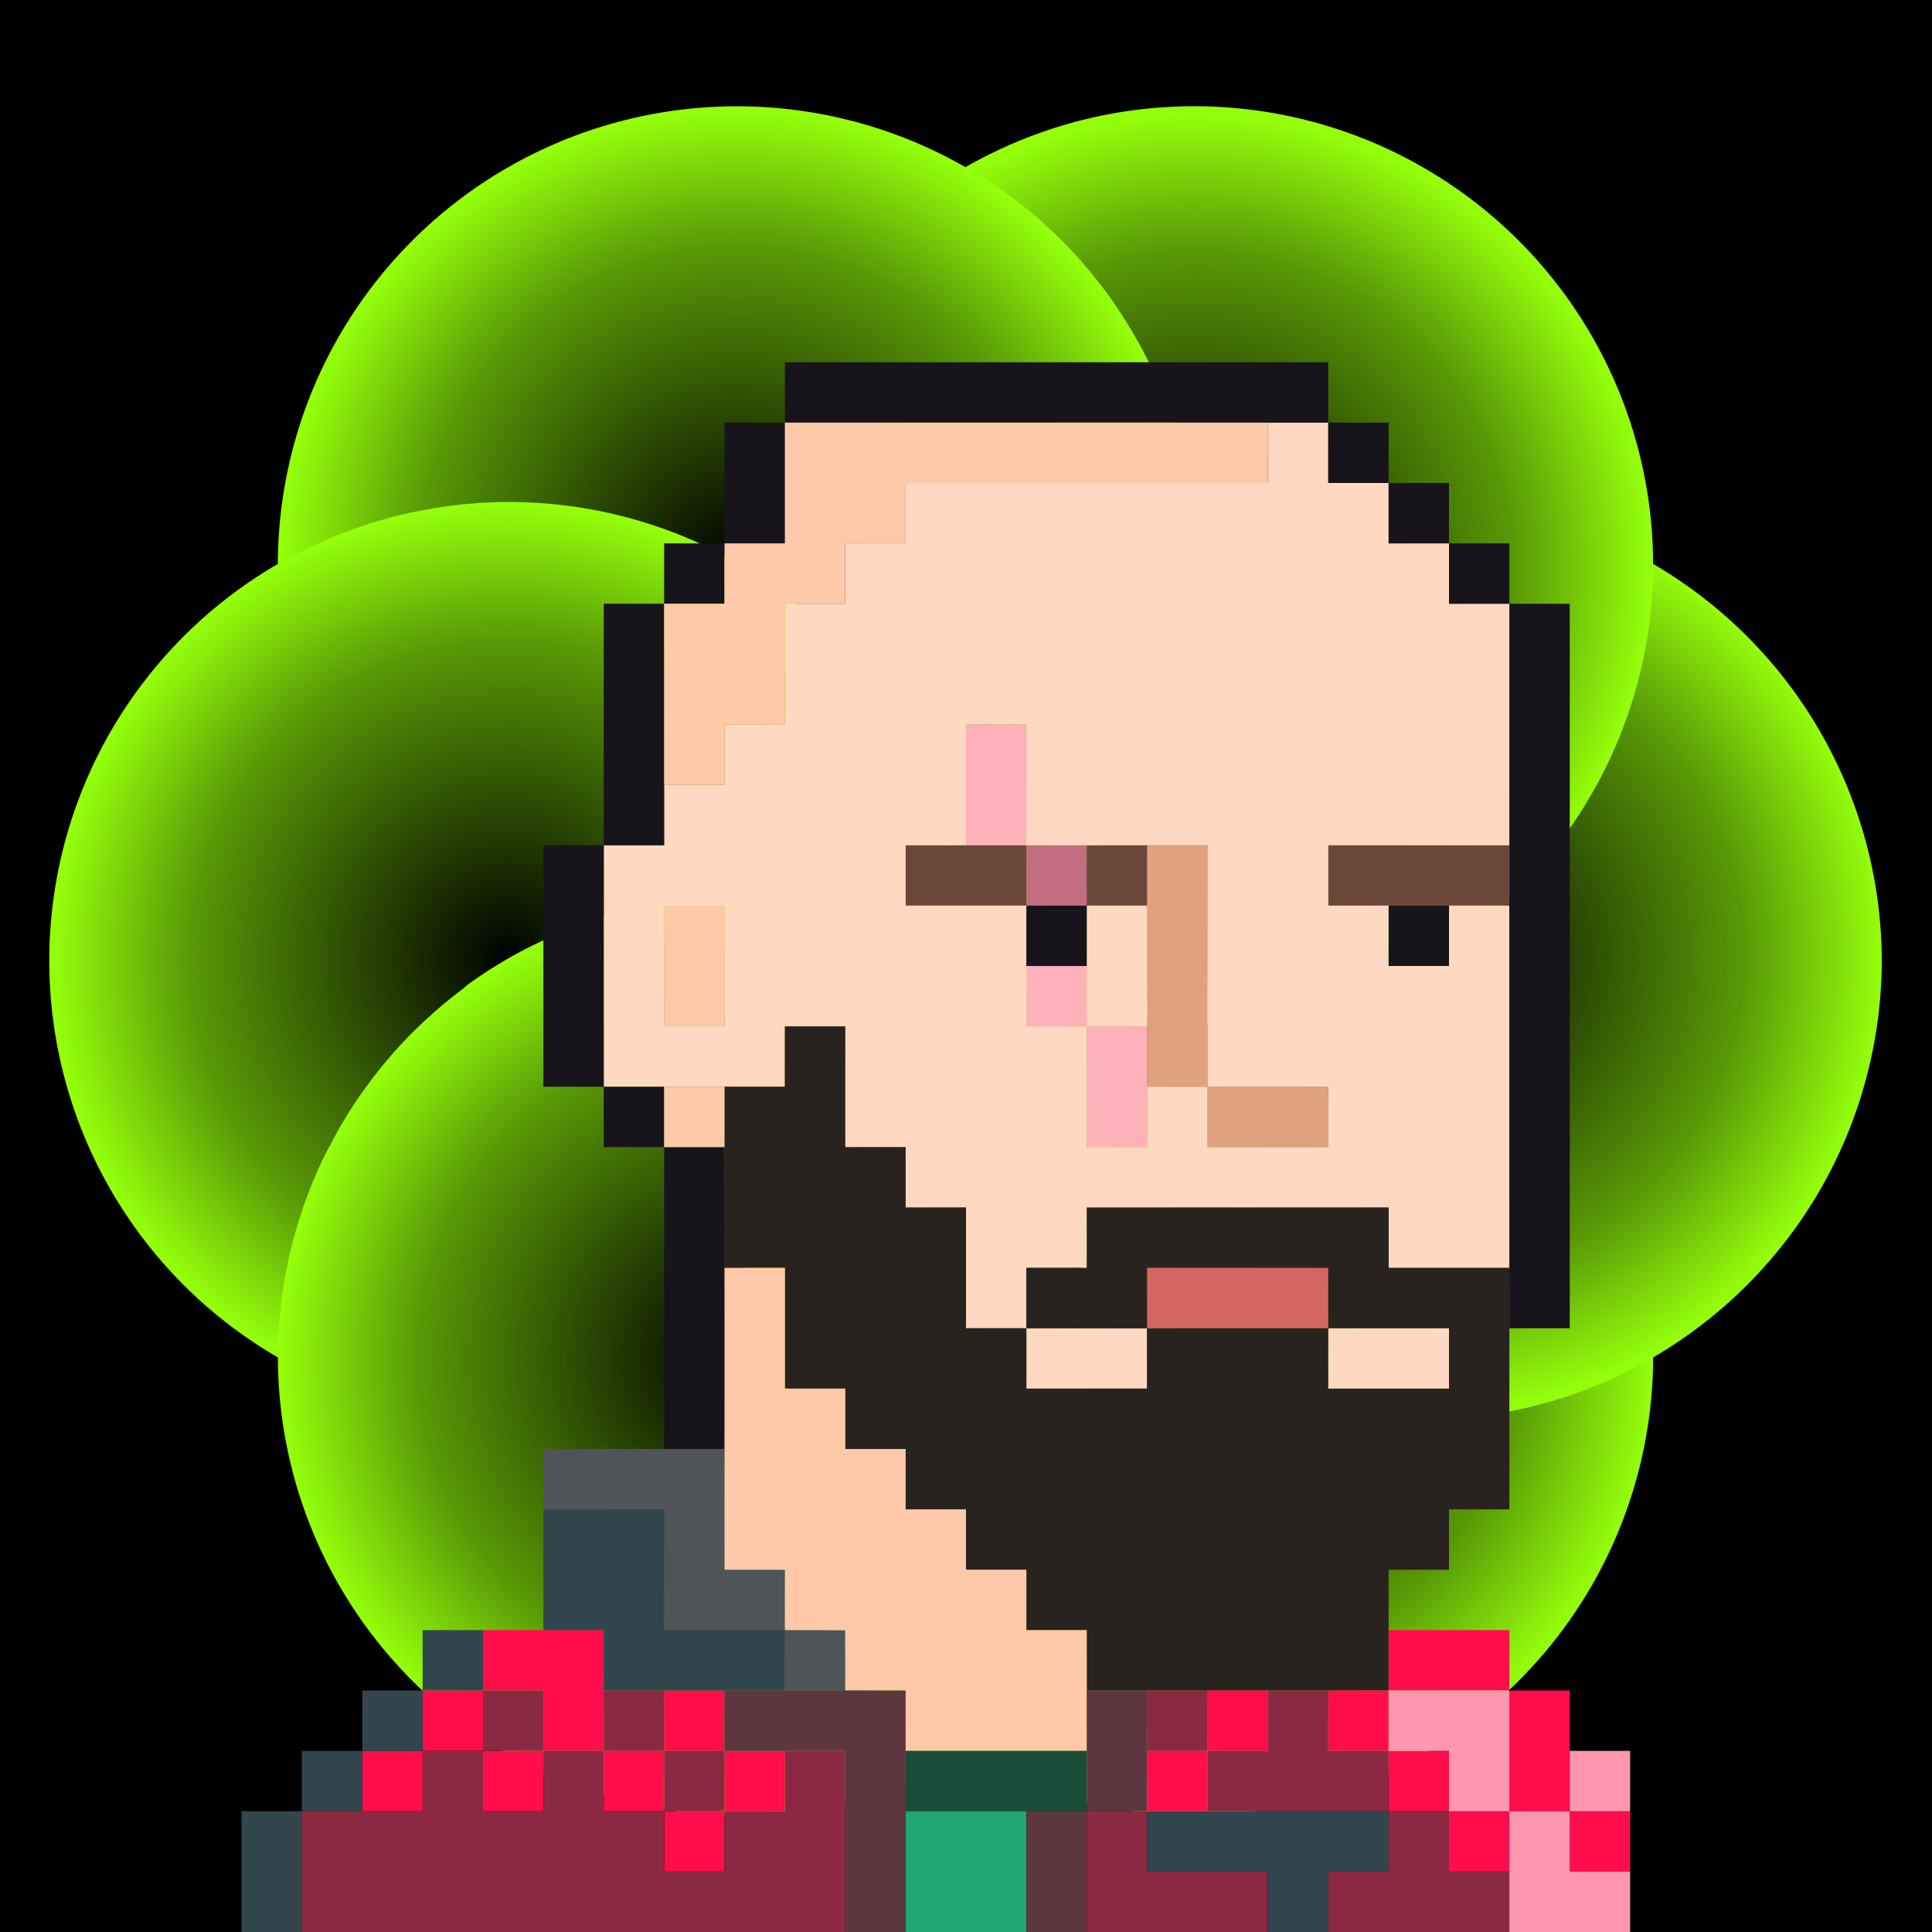 <?xml version="1.0" encoding="utf-8"?>
<!-- Generator: Adobe Illustrator 26.3.1, SVG Export Plug-In . SVG Version: 6.00 Build 0)  -->
<svg version="1.1" id="Layer_1" xmlns="http://www.w3.org/2000/svg" xmlns:xlink="http://www.w3.org/1999/xlink" x="0px" y="0px"
	 viewBox="0 0 4000 4000" style="enable-background:new 0 0 4000 4000;" xml:space="preserve">
<style type="text/css">
	.st0{fill:url(#SVGID_1_);}
	.st1{fill:url(#SVGID_00000088825156460997010530000004681392280211060655_);}
	.st2{fill:url(#SVGID_00000000218328670740381230000017146933021598154929_);}
	.st3{fill:url(#SVGID_00000011009040373000798520000018178695211845934262_);}
	.st4{fill:url(#SVGID_00000101818739718141032460000009173629310523850425_);}
	.st5{fill:url(#SVGID_00000049907979062387584820000013650697249372606132_);}
	.st6{fill:#94FF0B;}
	.st7{fill:#C26E80;}
	.st8{fill:#6B473A;}
	.st9{fill:#FFB1BA;}
	.st10{fill:#E0A27E;}
	.st11{fill:#D5665F;}
	.st12{fill:#FFD8C1;}
	.st13{fill:#18141B;}
	.st14{fill:#4E5458;}
	.st15{fill:#29231F;}
	.st16{fill:#FEC8A9;}
	.st17{fill:#1B4C3A;}
	.st18{fill:#FF0E4B;}
	.st19{fill:#1FA673;}
	.st20{fill:#5E3640;}
	.st21{fill:#32464E;}
	.st22{fill:#8B2942;}
	.st23{fill:#FD96AF;}
</style>
<rect width="4000" height="4000"/>
<g>
	
		<radialGradient id="SVGID_1_" cx="-0.482" cy="4001.247" r="2" gradientTransform="matrix(473.55 0 0 -473.726 3176.78 1897483.5)" gradientUnits="userSpaceOnUse">
		<stop  offset="0" style="stop-color:#94FF0B;stop-opacity:0"/>
		<stop  offset="0.7" style="stop-color:#94FF0B;stop-opacity:0.6"/>
		<stop  offset="1" style="stop-color:#94FF0B"/>
	</radialGradient>
	<path class="st0" d="M3418.9,1170c0,166.1-43.7,329.3-126.7,473.1c-83,143.8-202.4,263.3-346.2,346.4
		c-143.8,83.1-306.9,126.8-472.9,126.8s-329.2-43.7-473-126.7c0,166.1,43.7,329.3,126.7,473.2c83,143.9,202.5,263.3,346.3,346.4
		c143.8,83.1,307,126.8,473,126.8c166.1,0,329.2-43.7,473-126.8c143.8-83.1,263.2-202.5,346.3-346.4
		c83-143.9,126.7-307.1,126.7-473.2c0-166.1-43.8-329.3-126.8-473.2C3682.1,1372.5,3562.7,1253,3418.9,1170z"/>
	
		<radialGradient id="SVGID_00000024716397087091547280000016969651622978660499_" cx="-0.977" cy="4000.386" r="2" gradientTransform="matrix(476.106 0 0 -475.803 2940.1 1906198.25)" gradientUnits="userSpaceOnUse">
		<stop  offset="0" style="stop-color:#94FF0B;stop-opacity:0"/>
		<stop  offset="0.7" style="stop-color:#94FF0B;stop-opacity:0.6"/>
		<stop  offset="1" style="stop-color:#94FF0B"/>
	</radialGradient>
	<path style="fill:url(#SVGID_00000024716397087091547280000016969651622978660499_);" d="M2946.5,2934.4
		c-124.4,0.1-247.6-24.4-362.5-71.9s-219.4-117.3-307.3-205.1c-88-87.9-157.7-192.3-205.3-307.1c-47.6-114.9-72-238-71.9-362.3
		c-143.9,83.1-263.5,202.5-346.6,346.3c-83.1,143.9-126.9,307-126.9,473.1c0,166.1,43.7,329.3,126.8,473.1
		c83.1,143.9,202.6,263.4,346.5,346.5c143.9,83.1,307.2,126.9,473.4,126.9c166.2,0.1,329.5-43.6,473.5-126.6
		c144-83,263.6-202.4,346.7-346.2c83.2-143.8,127-307,127.1-473.1C3276.1,2891.2,3112.7,2934.7,2946.5,2934.4z"/>
	
		<radialGradient id="SVGID_00000038414238602738431190000014326087124848440980_" cx="-0.984" cy="4002.114" r="2" gradientTransform="matrix(473.346 0 0 -472.998 2939.12 1894162)" gradientUnits="userSpaceOnUse">
		<stop  offset="0" style="stop-color:#94FF0B;stop-opacity:0"/>
		<stop  offset="0.7" style="stop-color:#94FF0B;stop-opacity:0.6"/>
		<stop  offset="1" style="stop-color:#94FF0B"/>
	</radialGradient>
	<path style="fill:url(#SVGID_00000038414238602738431190000014326087124848440980_);" d="M2473.3,224
		c-166.2-0.2-329.5,43.4-473.3,126.6c144,83,263.5,202.5,346.6,346.3c83.1,143.8,126.8,307,126.7,473.1
		c0.1,166.1-43.6,329.2-126.7,473.1c-83.1,143.8-202.6,263.3-346.6,346.3c143.9,83,307.2,126.7,473.3,126.7
		c166.2,0,329.4-43.7,473.3-126.8c143.9-83,263.4-202.4,346.5-346.2c83.1-143.8,126.8-306.9,126.8-473
		c0-250.9-99.8-491.5-277.3-668.9S2724.4,224,2473.3,224z"/>
	
		<radialGradient id="SVGID_00000136410447693205100580000015518464973198952325_" cx="-1.978" cy="4000.38" r="2.001" gradientTransform="matrix(474.65 0 0 -474.785 2466.331 1902129.375)" gradientUnits="userSpaceOnUse">
		<stop  offset="0" style="stop-color:#94FF0B;stop-opacity:0"/>
		<stop  offset="0.7" style="stop-color:#94FF0B;stop-opacity:0.6"/>
		<stop  offset="1" style="stop-color:#94FF0B"/>
	</radialGradient>
	<path style="fill:url(#SVGID_00000136410447693205100580000015518464973198952325_);" d="M1526.7,2809
		c-0.1-166.3,43.6-329.6,126.7-473.6c83.1-144,202.6-263.5,346.6-346.6c-143.9-83.1-307.2-126.8-473.4-126.8
		c-166.2,0-329.4,43.8-473.3,126.9c-143.9,83.1-263.4,202.7-346.5,346.6S580,2642.8,580,2809s43.7,329.5,126.8,473.5
		s202.6,263.5,346.5,346.6c143.9,83.1,307.2,126.9,473.3,126.9c166.2,0,329.4-43.7,473.4-126.8c-143.9-83.1-263.5-202.6-346.6-346.6
		C1570.4,3138.6,1526.6,2975.3,1526.7,2809z"/>
	
		<radialGradient id="SVGID_00000134239062589897289660000006606003857097856437_" cx="-1.989" cy="4002.118" r="2" gradientTransform="matrix(472.432 0 0 -472.567 2465.518 1892437.25)" gradientUnits="userSpaceOnUse">
		<stop  offset="0" style="stop-color:#94FF0B;stop-opacity:0"/>
		<stop  offset="0.7" style="stop-color:#94FF0B;stop-opacity:0.6"/>
		<stop  offset="1" style="stop-color:#94FF0B"/>
	</radialGradient>
	<path style="fill:url(#SVGID_00000134239062589897289660000006606003857097856437_);" d="M1999,348.7
		c-143.8-83-307-126.7-473-126.7c-166.1,0-329.2,43.8-473,126.8c-143.8,83.1-263.2,202.5-346.2,346.4
		c-83,143.9-126.7,307-126.7,473.2c143.8-83,307-126.7,473-126.7c166.1,0,329.2,43.8,473,126.8c143.8,83.1,263.2,202.5,346.3,346.4
		c83,143.9,126.7,307,126.8,473.1c143.8-83,263.3-202.5,346.3-346.4c83-143.9,126.7-307.1,126.6-473.2
		c0.1-166.1-43.6-329.4-126.6-473.3C2262.3,551.2,2142.9,431.7,1999,348.7z"/>
	
		<radialGradient id="SVGID_00000134213604288302219580000004573256821703982265_" cx="-2.488" cy="4001.252" r="2" gradientTransform="matrix(472.709 0 0 -472.312 2229.094 1891826.75)" gradientUnits="userSpaceOnUse">
		<stop  offset="0" style="stop-color:#94FF0B;stop-opacity:0"/>
		<stop  offset="0.7" style="stop-color:#94FF0B;stop-opacity:0.6"/>
		<stop  offset="1" style="stop-color:#94FF0B"/>
	</radialGradient>
	<path style="fill:url(#SVGID_00000134213604288302219580000004573256821703982265_);" d="M1526.6,1168.7
		c-217.6-125.5-476.1-159.4-718.7-94.4s-449.5,223.6-575,441c-125.6,217.4-159.6,475.7-94.5,718.1
		c65.1,242.4,223.8,449.1,441.4,574.6c-0.1-166.1,43.6-329.3,126.7-473.2c83.1-143.9,202.6-263.4,346.5-346.5
		c143.9-83.1,307.2-126.9,473.5-126.9c166.2,0,329.6,43.7,473.6,126.7c0.1-166.1-43.7-329.3-126.8-473.1
		C1790.1,1371.2,1670.6,1251.7,1526.6,1168.7z"/>
	<path class="st6" d="M3896,1989c-0.4-166.3-44.3-329.6-127.3-473.7c-83-144.1-202.3-264-346.1-347.8
		c-0.4-166.4-44.5-329.7-127.9-473.7c-83.4-144-203.2-263.5-347.3-346.7c-144.2-83.2-307.6-127-474.1-127.2
		c-166.5-0.2-330,43.3-474.4,126.2C1854.6,263.3,1691,219.8,1524.5,220c-166.5,0.2-330,44.1-474.1,127.2
		C906.2,430.4,786.5,550,703.1,693.9s-127.5,307.3-127.9,473.7c-143.9,83.5-263.4,203.3-346.5,347.5
		C145.7,1659.2,102,1822.7,102,1989c0,166.3,43.7,329.8,126.8,473.9c83,144.2,202.5,264,346.5,347.5
		c0.4,166.4,44.5,329.7,127.9,473.7c83.4,144,203.2,263.5,347.3,346.7c144.2,83.2,307.7,127.1,474.1,127.2
		c166.5,0.2,330.1-43.3,474.4-126.2c144.4,82.8,307.9,126.4,474.4,126.2c166.5-0.2,330-44.1,474.1-127.2
		c144.2-83.2,263.9-202.7,347.3-346.7c83.4-144,127.5-307.3,127.9-473.7c143.7-83.8,263-203.7,346.1-347.7
		C3851.7,2318.6,3895.6,2155.3,3896,1989z M2472.4,227.2c250.1,0,490,99.3,666.8,276c176.9,176.7,276.2,416.4,276.2,666.4
		s-99.4,489.7-276.2,666.4c-176.8,176.7-416.7,276-666.8,276c-10.3,0-20.5,0-30.8-0.5c-3.6,0-7.3-0.4-10.6-0.5
		c-6.8,0-13.4-0.5-20.1-1l-13.1-1.1l-17.5-1.4l-13.8-1.6c-5.6-0.6-11.2-1.2-16.7-1.9l-14.2-2.1c-5.4-0.8-10.8-1.5-16.1-2.4
		c-5.4-0.9-9.7-1.8-14.7-2.6c-5-0.9-10.4-1.8-15.6-2.8c-5.2-1-9.7-2-14.7-3.1c-5-1.1-10.3-2.1-15.3-3.3c-5.1-1.2-9.8-2.4-14.7-3.6
		c-4.9-1.2-10.1-2.4-15.1-3.7l-14.7-4.1l-14.7-4.3l-14.7-4.5l-14.7-4.7c-4.8-1.6-9.5-3.4-14.2-5.1c-4.8-1.7-9.8-3.4-14.7-5.2
		l-13.9-5.4c-4.8-1.9-9.8-3.7-14.7-5.7l-13.6-5.8l-14.7-6.3c-4.5-2-8.9-4.1-13.3-6.2l-14.7-6.7l-11.7-6.9c-4.8-2.4-9.5-4.8-14.2-7.3
		c-4.7-2.6-8.5-4.7-12.7-7.3l-11.3-6.2c3.8-2.2,7.3-4.6,11.3-6.9c4-2.3,8.6-5.1,12.8-7.8l13.7-8.9l12.8-8.4c4.4-2.9,8.7-6,13.1-9
		l12.6-8.9l12.5-9.3c4.1-3.2,8.4-6.2,12.5-9.5l12-9.5c4.1-3.3,8.3-6.6,12.3-10l11.5-9.8l12.2-10.5l10.8-9.9c4-3.7,8.1-7.3,12-11.1
		l10.3-10c4-3.9,8-7.3,11.9-11.7c3.9-4.3,6.5-6.7,9.8-10.2c3.2-3.4,7.8-8,11.6-12.1c3.8-4.1,6.2-7,9.3-10.4
		c3.1-3.4,7.3-8.3,11.2-12.5l8.9-10.6c3.7-4.3,7.3-8.7,10.9-13.1c3.6-4.4,5.6-7.3,8.4-10.6c2.8-3.3,7.3-9,10.6-13.6
		c3.3-4.5,5.3-7.3,8-10.8c2.6-3.4,6.9-9.2,10.3-13.9l7.3-10.9c3.3-4.8,6.7-9.6,9.9-14.7c2.4-3.7,4.7-7.3,7.3-11
		c3.2-4.9,6.3-9.8,9.4-14.7c2.4-3.7,4.6-7.3,6.8-11.3c3-5,6.1-10,9-15l6.3-11.4c2.9-5.1,5.8-10.3,8.5-15.4c2.1-3.9,4-7.8,6-11.6
		c2.6-5.3,5.4-10.5,8-15.8c1.9-3.9,3.7-7.8,5.6-11.7c2.6-5.4,5.1-10.6,7.3-16c1.8-4,3.4-8,5.2-12c2.4-5.4,4.8-10.7,7.3-16.1
		c1.7-4.1,3.2-8.3,4.9-12.4c2.1-5.4,4.3-10.7,6.4-16.1c1.6-4.3,3.1-8.5,4.6-12.8c1.9-5.4,3.9-10.8,5.8-16.2c1.5-4.3,2.8-8.7,4.2-13
		c1.8-5.4,3.6-10.9,5.3-16.4c1.3-4.4,2.6-8.9,3.8-13.3c1.2-4.5,3.2-10.8,4.7-16.3c1.5-5.5,2.3-9.1,3.5-13.7c1.2-4.6,2.8-10.8,4-16.2
		c1.2-5.4,2.1-9.5,3.1-14.2c1-4.8,2.4-10.6,3.5-16c1.1-5.4,1.8-9.9,2.7-14.7c0.9-4.8,2-10.4,2.9-15.6c0.9-5.2,1.5-10.3,2.4-15.4
		c0.8-5.1,1.6-10.2,2.3-15.3c0.7-5.1,1.3-10.8,1.9-16.1c0.6-5.4,1.2-9.9,1.8-14.7c0.5-4.8,1-11.7,1.5-17.5c0-4.5,0.8-9.2,1.2-13.7
		c0.4-6.8,0.7-13.6,1-20.5c0-3.7,0.4-7.3,0.5-10.9c0-10.5,0.5-21,0.5-31.5c0-10.5,0-21-0.5-31.5c0-3.6-0.4-7.3-0.5-10.8
		c0-6.9-0.6-13.7-1-20.5c-0.4-4.6-0.8-9.1-1.2-13.7c-0.5-5.8-0.9-11.7-1.5-17.5c-0.6-5.8-1.2-9.8-1.7-14.7c-0.5-4.8-1.3-10.9-2-16.3
		c-0.7-5.4-1.5-10.1-2.3-15.2c-0.8-5.1-1.5-10.3-2.4-15.5c-0.9-5.2-1.8-10.3-2.8-15.3s-1.8-10.1-2.8-15.2
		c-0.9-5.1-2.3-10.5-3.4-15.7c-1.2-5.2-2.1-9.7-3.2-14.7c-1.2-5-2.7-10.6-4-15.9c-1.3-5.3-2.3-9.4-3.6-14c-1.3-4.6-3-10.7-4.6-16
		c-1.5-5.3-2.6-9.2-4-13.6c-1.4-4.5-3.5-10.7-5.1-16c-1.7-5.3-2.9-8.9-4.3-13.3c-1.5-4.4-3.8-10.6-5.7-15.8
		c-1.9-5.2-3.1-8.8-4.7-13.2c-1.6-4.4-4.2-10.5-6.2-15.8c-2.1-5.3-3.4-8.5-5.1-12.8c-1.8-4.3-4.5-10.6-6.8-15.8
		c-2.3-5.2-3.5-8.3-5.3-12.4c-2.4-5.3-4.9-10.4-7.3-15.6c-1.9-4-3.7-8.1-5.7-12.1c-2.6-5.2-5.2-10.3-7.8-15.4c-2.1-4-4-8-6.2-12
		c-2.7-5.1-5.6-10-8.4-15.1c-2.1-3.9-4.3-7.8-6.5-11.7c-2.3-3.9-5.8-9.8-8.7-14.7c-2.9-4.8-4.6-7.8-7-11.6c-3-4.9-6.2-9.7-9.3-14.7
		c-3.1-5-4.8-7.3-7.3-11.4c-2.5-4-6.4-9.5-9.6-14.2l-7.8-11.2c-3.3-4.6-6.7-9.2-10.1-13.7c-3.4-4.5-5.4-7.3-8.1-11
		c-2.8-3.7-7-8.9-10.5-13.4l-8.5-10.8c-3.5-4.3-7.3-8.7-10.9-12.9c-3.5-4.3-5.9-7.3-9-10.7c-3-3.4-7.3-8.3-11.1-12.5
		c-3.8-4.2-6.2-7.3-9.5-10.5c-3.2-3.2-7.3-8-11.4-12c-4.1-4-6.5-6.9-9.9-10.3c-3.4-3.4-7.8-7.8-11.8-11.6c-4-3.8-6.8-6.7-10.3-10
		c-3.5-3.3-8-7.3-12-11.1c-4-3.7-7.3-6.7-10.8-9.9c-3.5-3.2-8.2-7.3-12.3-10.6l-11.4-9.6c-4.1-3.4-8.3-6.7-12.5-10.1l-11.8-9.5
		c-4.2-3.2-8.4-6.4-12.7-9.5l-12.3-9.2c-4.3-3.2-8.7-6.1-12.9-9.2l-12.8-8.9l-13.6-7.9c-4.5-2.9-8.9-5.9-13.4-8.7l-13.2-8.1
		c-3.7-2.2-7.3-4.5-11-6.7C2148.5,269.7,2309.1,227.3,2472.4,227.2z M1525.7,227.2c123.9-0.1,246.5,24.3,361,71.6
		c114.5,47.3,218.4,116.8,306,204.3c87.6,87.5,157,191.4,204.4,305.8c47.4,114.4,71.7,236.9,71.7,360.7c0,10.4,0,20.8-0.5,31.2
		c0,3.3-0.4,6.6-0.5,10c0,7.3-0.6,14.1-1,21.1c0,4-0.7,7.9-1,11.9c-0.5,6.4-1,12.8-1.6,19.1c0,4.2-1,8.3-1.4,12.4
		c-0.7,6.2-1.4,12.2-2.2,18.4c-0.6,4.3-1.2,8.5-1.9,12.8c-0.9,5.9-1.7,11.8-2.6,17.7l-2.4,13.1c-1.1,5.8-2.1,11.5-3.2,17.2
		c-0.9,4.3-1.9,8.7-2.8,13c-1.3,5.7-2.4,11.4-3.7,17c-1,4.3-2.2,8.5-3.2,12.8c-1.5,5.7-2.8,11.4-4.3,17c-1.2,4.3-2.4,8.4-3.7,12.7
		c-1.5,5.6-3.1,11.1-4.8,16.7c-1.2,4.2-2.6,8.4-4,12.5c-1.8,5.6-3.4,11.1-5.4,16.6c-1.4,4.1-2.9,8.2-4.4,12.3
		c-2,5.5-3.9,11-5.9,16.4c-1.5,4.1-3.2,8.1-4.8,12.2c-2.1,5.4-4.2,10.8-6.4,16.1c-1.7,4-3.5,8-5.3,12c-2.3,5.4-4.5,10.6-6.9,15.9
		l-5.6,11.9c-2.5,5.2-4.9,10.5-7.3,15.7c-1.9,4-4,7.8-6,11.7c-2.6,5.1-5.2,10.3-7.9,15.4l-6.4,11.5c-2.8,5.1-5.6,10.1-8.4,15.1
		c-2.2,3.8-4.5,7.3-6.8,11.3c-2.9,5-5.8,10-8.9,14.7c-2.3,3.7-4.7,7.3-7.3,11.1c-3.1,4.8-6.2,9.8-9.4,14.7c-3.2,4.9-5,7.3-7.3,11
		c-2.4,3.7-6.5,9.5-9.8,14.2l-7.9,10.8c-3.4,4.6-6.7,9.2-10.2,13.8l-8.3,10.6c-3.5,4.5-7,8.9-10.6,13.4l-8.7,10.3
		c-3.7,4.3-7.3,8.7-11,13.1l-9,10.1c-3.8,4.2-7.3,8.4-11.5,12.6c-4.1,4.2-6.2,6.6-9.4,9.9c-3.1,3.3-7.8,8.2-11.7,12.2l-9.9,9.7
		c-4,4-8,7.9-12,11.7s-6.8,6.4-10.3,9.5l-12.4,11.3l-10.7,9.5c-4.2,3.6-8.4,7.3-12.6,10.8c-4.3,3.4-7.3,6-11.2,9
		c-3.8,3-8.6,7-13,10.3c-4.4,3.4-7.3,5.8-11.5,8.7c-4.2,2.9-8.7,6.7-13.2,9.9l-12,8.4c-4.5,3.2-9,6.3-13.5,9.4
		c-4.5,3.1-8.2,5.4-12.4,8.1c-4.2,2.7-9.1,6-13.7,8.9c-4.6,2.9-8.5,5.2-12.8,7.8l-11.2,6.7c0-4.3,0-8.5,0-12.8
		c0-4.3,0-10.3-0.4-15.5c-0.4-5.1-0.5-10.6-0.8-15.9c-0.3-5.3-0.5-10.3-0.9-15.4c-0.4-5.1-0.9-10.6-1.3-15.8
		c-0.4-5.3-0.9-10.3-1.4-15.3c-0.5-5.1-1.2-10.5-1.8-15.7c-0.6-5.2-1.2-10.2-1.9-15.3c-0.7-5.1-1.5-10.4-2.3-15.6
		c-0.8-5.2-1.5-10.1-2.4-15.1c-0.9-5-1.8-10.3-2.9-15.5c-1-5.2-1.8-10-2.9-14.7c-1-4.7-2.2-10.3-3.4-15.4c-1.2-5.1-2.1-9.9-3.3-14.7
		c-1.2-4.8-2.6-10.2-3.9-15.3c-1.3-5.1-2.5-9.8-3.8-14.7c-1.3-4.8-2.9-10.1-4.3-15.1c-1.5-5-2.8-9.7-4.3-14.7
		c-1.5-5-3.2-10-4.8-14.7c-1.7-4.7-3.1-9.6-4.7-14.7c-1.6-5.1-3.5-9.8-5.4-14.7c-1.8-4.8-3.4-9.5-5.1-14.2
		c-1.8-4.7-3.9-9.8-5.9-14.7c-2-4.9-3.7-9.3-5.6-13.9c-1.9-4.6-4.2-9.7-6.3-14.7c-2.1-5-4-9.2-6-13.6c-2.1-4.5-4.5-9.6-6.8-14.7
		c-2.3-5.1-4.2-8.9-6.4-13.3c-2.2-4.4-4.8-9.5-7.3-14.2l-6.8-13.1c-2.6-4.7-5.1-9.2-7.3-13.9l-7.3-12.9c-2.7-4.6-5.5-9.2-8.3-13.8
		s-5-8.4-7.3-12.5c-2.3-4.2-5.8-9.1-8.7-13.6c-2.9-4.5-5.2-8.2-7.9-12.2c-2.7-4-6.1-8.9-9.2-13.3l-8.3-11.9
		c-3.2-4.4-6.5-8.7-9.7-13.1c-3.2-4.4-5.7-7.8-8.6-11.6l-10.2-12.9c-3-3.7-5.9-7.3-9-11.2c-3.1-3.9-7.3-8.4-10.6-12.5
		c-3.2-4.2-6.2-7.3-9.3-10.9c-3.2-3.6-7.3-8.3-11.1-12.4c-3.7-4.1-6.3-7.3-9.5-10.5c-3.2-3.2-7.8-8.1-11.7-12.2l-9.8-10.1
		c-4-4-8.2-8-12.3-12l-9.8-9.6c-4.3-4-8.6-7.8-12.9-11.7c-4.3-3.9-6.6-6.2-10.1-9.2c-3.4-3-8.9-7.3-13.3-11.4l-10.3-8.8
		c-4.6-3.7-9.2-7.3-13.9-11.1c-3.5-2.7-6.9-5.6-10.4-8.3c-4.8-3.7-9.8-7.3-14.7-10.9c-3.4-2.6-6.8-5.2-10.3-7.3
		c-5.4-3.9-10.9-7.3-16.3-11.4l-9.4-6.5c-6.3-4.3-12.8-8.3-19.2-12.4l-7.3-4.7c-9-5.6-18-11-27.1-16.3
		c-144.5-83.3-308.3-127.1-475.1-127c-10.4,0-20.8,0-31.1,0.5c-3.5,0-7.3,0-10.5,0.5c-6.8,0-13.7,0.5-20.5,1l-12.6,1
		c-6.1,0.5-12.2,1-18.3,1.5c-4.5,0.4-9,1-13.4,1.5c-5.8,0.6-11.5,1.2-17.3,2c-4.6,0.6-9.2,1.3-13.9,2.1c-4.6,0.7-11.2,1.5-16.7,2.4
		l-14.2,2.6l-16.1,2.9l-14.2,3l-15.9,3.4c-4.8,1.1-9.5,2.3-14.7,3.5l-15.6,4c-4.8,1.2-9.5,2.6-14.2,4l-15.4,4.4l-14.2,4.5l-15.2,4.9
		c-4.7,1.5-9.4,3.2-14,4.9l-14.7,5.4l-13.9,5.4c-4.9,1.9-9.9,3.8-14.7,5.9c-4.8,2.1-9.1,3.8-13.7,5.8s-9.8,4.2-14.7,6.4
		c-4.8,2.2-8.9,4.1-13.4,6.2c-4.5,2.1-9.8,4.5-14.7,6.8l-13.2,6.7c-4.8,2.5-9.6,4.8-14.7,7.3c-5.1,2.5-8.6,4.7-12.9,7.3l-11.3,6.2
		c1.8-248.8,101.8-486.8,278.3-662.2s415.2-274.1,664.2-274.5H1525.7z M109.3,1988.9c0-165.4,43.6-327.9,126.4-471.2
		c82.8-143.3,201.8-262.2,345.2-344.9c143.4-82.7,306-126.2,471.5-126.2c165.5,0,328.2,43.5,471.5,126.2c9,5.2,18,10.6,26.9,16.1
		l8.1,5.3c6,3.8,12.1,7.7,18.1,11.7l9.6,6.7l15.9,11.1c3.4,2.4,6.7,5,10.1,7.3l14.7,11.1c3.3,2.6,6.5,5.2,9.8,7.8
		c4.8,3.7,9.7,7.3,14.7,11.4c3.3,2.7,6.5,5.5,9.7,8.2c4.6,4,9.2,7.8,13.8,11.8c3.2,2.8,6.2,5.6,9.3,8.5c4.5,4,9,8.1,13.4,12.2
		l9.1,8.9c4.3,4.2,8.7,8.3,12.9,12.5c2.9,3,5.8,6.1,8.7,9.2c4.2,4.3,8.4,8.6,12.5,13c2.9,3,5.7,6.2,8.5,9.3c4,4.5,8.1,8.9,12,13.4
		c2.7,3.1,5.4,6.3,8.1,9.5c3.9,4.6,7.9,9.2,11.7,13.9c2.6,3.2,5.1,6.5,7.8,9.8c3.7,4.7,7.3,9.4,11.2,14.2c2.6,3.4,5,6.7,7.3,10.1
		c3.6,4.8,7.3,9.5,10.7,14.7c2.4,3.4,4.8,6.9,7.3,10.3c3.4,4.9,6.8,9.8,10.1,14.7c2.3,3.4,4.6,7.3,6.9,10.6c3.2,5,6.5,10,9.7,15
		l6.5,10.8c3.1,5.1,6.2,10.2,9.2,15.3l6.2,11.1c2.9,5.1,5.9,10.3,8.7,15.5l5.9,11.3c2.7,5.2,5.5,10.5,8.1,15.8
		c1.9,3.8,3.7,7.7,5.5,11.6c2.6,5.3,5.1,10.6,7.3,15.9c1.8,3.9,3.5,7.9,5.3,11.9c2.3,5.3,4.7,10.6,7,16.1c1.7,4,3.2,8.1,4.9,12.1
		c2.1,5.4,4.3,10.8,6.4,16.2c1.6,4.1,3.1,8.3,4.5,12.4c2,5.4,4,10.9,5.9,16.3c1.5,4.3,2.8,8.5,4.2,12.7c1.8,5.5,3.7,10.9,5.4,16.4
		c1.3,4.3,2.6,8.7,3.8,13.1c1.6,5.4,3.2,10.9,4.7,16.4c1.2,4.4,2.3,8.9,3.4,13.3c1.1,4.4,2.9,10.9,4.2,16.4
		c1.3,5.4,2.1,9.1,3.1,13.6c1,4.5,2.5,10.9,3.6,16.4c1.1,5.5,1.8,9.2,2.6,13.9c0.9,4.7,2.1,10.9,3,16.3c1,5.4,1.5,9.5,2.3,14.2
		c0.7,4.8,1.7,10.9,2.4,16.3c0.7,5.4,1.2,9.6,1.8,14.7c0.6,5.1,1.3,10.8,1.9,16.2l1.3,14.7c0.4,5.4,1,10.8,1.3,16.2
		c0.4,5.4,0.6,10,0.9,14.7c0.3,4.7,0.6,10.7,0.8,16.1c0.2,5.4,0,10.2,0.4,15.3v12.8c-3.7-2.1-7.3-4.1-11.3-6.2l-12.9-7.3l-14.2-7.3
		c-4.5-2.2-8.9-4.5-13.4-6.7c-4.5-2.1-9.5-4.5-14.7-6.8l-13.6-6.3l-14.7-6.2l-13.9-5.9l-14.7-5.7c-4.7-1.9-9.5-3.8-14.2-5.6
		l-14.7-5.2c-4.8-1.7-9.5-3.4-14.7-5.1c-5.1-1.6-9.8-3.2-14.7-4.8l-14.7-4.6l-14.7-4.3l-14.7-4.1l-15.1-3.8l-14.7-3.7
		c-5.1-1.2-10.3-2.2-15.4-3.3l-14.7-3.2c-5.2-1-10.5-1.9-15.8-2.9c-5.3-1-9.7-1.8-14.7-2.6s-10.7-1.6-16.1-2.4l-14.7-2.1
		c-5.6-0.7-11.2-1.3-16.8-1.9c-5.7-0.6-9.2-1.2-13.9-1.6c-6-0.6-12-1-18.1-1.5l-12.8-1c-6.8-0.4-13.7-0.7-20.5-1l-10.6-0.5
		c-10.3-0.4-20.7-0.5-31-0.5c-166.8-0.1-330.7,43.8-475.2,127.1c-9.1,5.3-18.1,10.7-27,16.2l-9.6,6.2c-5.6,3.6-11.3,7.3-16.8,10.9
		c-3.8,2.6-7.3,5.2-11.2,7.8c-4.8,3.4-9.7,6.7-14.7,10.1l-10.6,9.4c-4.3,3.2-8.8,6.5-13.1,9.8l-11.9,9.5c-4.1,3.3-8.4,6.5-12.4,9.9
		l-11.7,10c-4,3.4-8,6.7-11.9,10.2c-3.9,3.4-7.3,7.3-11.5,10.4l-11.5,10.5c-3.7,3.5-7.3,7.3-11.1,10.8c-3.7,3.4-7.3,7.3-11.1,10.8
		c-3.7,3.4-7.3,7.3-10.8,11.1c-3.5,3.8-7.3,7.3-10.6,11.1c-3.3,3.7-6.9,7.7-10.4,11.5c-3.5,3.8-6.9,7.3-10.2,11.4
		c-3.3,4-6.8,7.9-10.1,11.9c-3.3,4-6.6,7.7-9.8,11.7c-3.2,4-6.5,8.1-9.7,12.1l-9.5,12c-3.2,4.1-6.2,8.3-9.2,12.4
		c-3.1,4.1-6.1,8.1-9,12.3l-8.9,12.8c-2.9,4.2-5.8,8.3-8.6,12.5c-2.8,4.3-5.7,8.7-8.4,13c-2.8,4.3-5.6,8.5-8.2,12.8
		c-2.6,4.3-5.4,8.8-8,13.2c-2.6,4.4-5.3,8.6-7.9,13.1c-2.6,4.4-5.1,9-7.3,13.5c-2.3,4.5-5,8.9-7.3,13.4c-2.3,4.5-4.7,9.1-7.3,13.6
		c-2.6,4.5-4.8,9-7.3,13.6c-2.6,4.6-4.4,9.2-6.6,13.7c-2.2,4.6-4.5,9.3-6.6,14c-2.1,4.7-4.2,9.3-6.2,14c-2.1,4.7-4.1,9.4-6.1,14.1
		c-2,4.7-3.9,9.5-5.8,14.2c-1.9,4.7-3.8,9.5-5.6,14.3c-1.8,4.8-3.5,9.6-5.3,14.7c-1.8,5.1-3.6,9.6-5.2,14.7
		c-1.6,5.1-3.2,9.7-4.8,14.7c-1.6,5-3.2,9.8-4.8,14.7c-1.5,4.9-2.9,9.8-4.3,14.7c-1.5,4.9-2.9,10-4.3,14.7
		c-1.4,4.7-2.6,9.8-3.8,14.7c-1.2,4.8-2.6,10-3.8,15.1c-1.2,5.1-2.3,10-3.4,14.7c-1.1,4.7-2.3,10.2-3.4,15.3c-1,5.1-1.9,10-2.9,15.1
		c-1,5.1-2,10.3-2.9,15.4c-0.9,5.1-1.6,10.1-2.4,15.2c-0.8,5.1-1.6,10.3-2.3,15.5c-0.7,5.2-1.2,10.2-1.8,15.3
		c-0.6,5.1-1.3,10.4-1.9,15.6c-0.6,5.2-0.9,10.3-1.3,15.4c-0.4,5.1-1,10.5-1.3,15.8c-0.4,5.3-0.7,10.3-0.9,15.5
		c-0.2,5.2-0.7,10.6-0.8,15.9c-0.1,5.4,0,10.3,0,15.5c0,5.2,0,8.5,0,12.8c-141.7-83.4-259.2-202.2-341-344.7
		c-81.8-142.5-125-303.9-125.4-468.2L109.3,1988.9z M1525.7,3750.6c-250.1,0-490-99.3-666.8-276
		c-176.9-176.7-276.2-416.4-276.2-666.4c0-249.9,99.4-489.6,276.2-666.4c176.9-176.7,416.7-276,666.8-276c10.3,0,20.5,0,30.8,0.5
		l10.3,0.5c6.8,0,13.7,0.5,20.4,1c4.1,0,8.3,0.7,12.4,1l18.3,1.5l13.1,1.5c5.8,0.7,11.6,1.2,17.3,2c4.6,0.6,9.1,1.3,13.6,2l16.8,2.5
		l13.7,2.5c5.5,1,10.9,1.9,16.4,3c5.4,1.1,9.2,1.9,13.9,2.9c4.6,1,10.7,2.2,16.1,3.4l13.9,3.4l15.9,4l13.9,3.9
		c5.2,1.5,10.4,2.9,15.6,4.4l13.9,4.4l15.3,4.9c4.6,1.5,9.2,3.2,13.9,4.8l14.7,5.4l13.8,5.4l14.7,5.8l13.8,5.9l14.3,6.2
		c4.6,2.1,9.2,4.3,13.7,6.4l14,6.6c4.5,2.2,9,4.5,13.6,6.9c4.6,2.3,9.2,4.6,13.7,7.3c4.5,2.7,9,4.9,13.5,7.3
		c4.5,2.4,7.3,3.9,10.6,5.9l-10.6,6.5c-4.6,2.8-9.2,5.5-13.7,8.4l-12.9,8.3c-4.5,2.9-9,5.9-13.4,8.9c-4.4,3-8.3,5.7-12.4,8.6
		l-13,9.2l-11.8,8.9c-4.4,3.3-8.8,6.5-13.1,9.9c-4.3,3.4-7.3,6.1-11.4,9.1c-4,3-8.7,6.9-12.9,10.4c-4.3,3.5-7.3,6.2-11,9.4
		c-3.7,3.1-8.4,7.3-12.5,10.8c-4.1,3.5-7.3,6.5-10.6,9.6l-12.3,11.4l-10.1,9.8l-12,11.8c-3.2,3.3-6.4,6.7-9.6,10
		c-3.2,3.4-7.9,8.1-11.7,12.3l-9.2,10.2c-3.8,4.3-7.3,8.4-11.4,12.8c-4,4.3-5.9,6.9-8.8,10.4c-2.9,3.5-7.3,8.7-11,13.1
		c-3.7,4.4-5.6,7.3-8.4,10.6c-2.9,3.3-7.3,9-10.6,13.6l-8,11.2c-3.5,4.6-6.9,9.2-10.3,14c-2.6,3.6-5,7.3-7.3,11
		c-2.3,3.7-6.6,9.5-9.8,14.7c-2.5,3.7-4.8,7.3-7.3,11.2c-3.2,4.8-6.3,9.7-9.3,14.7c-2.3,3.8-4.6,7.3-6.9,11.4
		c-2.9,5-5.9,9.9-8.8,14.7c-2.9,4.8-4.3,7.8-6.5,11.7c-2.8,5.1-5.7,10.1-8.4,15.2c-2.7,5.1-4.1,8-6.2,11.9
		c-2.6,5.1-5.3,10.2-7.9,15.3l-5.9,12.3c-2.4,5.1-4.9,10.3-7.3,15.5c-2.4,5.2-3.6,8.4-5.4,12.5c-1.8,4.2-4.6,10.3-6.8,15.6
		c-1.8,4.2-3.4,8.5-5.1,12.8c-1.8,4.2-4.2,10.5-6.2,15.8c-2.1,5.3-3.2,8.7-4.7,13.1c-1.5,4.3-3.9,10.6-5.7,15.9
		c-1.8,5.3-2.9,8.9-4.3,13.4c-1.5,4.5-3.5,10.6-5.1,15.8c-1.6,5.3-2.6,9.3-4,13.9c-1.4,4.6-3.1,10.5-4.5,15.7
		c-1.4,5.2-2.4,9.6-3.7,14.7c-1.2,5.1-2.7,10.3-3.9,15.6c-1.2,5.3-2.2,9.8-3.2,14.7c-1,4.8-2.3,10.3-3.4,15.5
		c-1,5.2-1.9,10.3-2.9,15.4c-1,5.1-2,10-2.8,15.1c-0.8,5.1-1.6,10.5-2.4,15.8c-0.8,5.3-1.5,10-2.2,14.7c-0.7,4.7-1.3,10.9-2,16.4
		c-0.7,5.5-1.2,9.7-1.7,14.7c-0.5,5-1,11.8-1.5,17.7c-0.4,4.6-0.8,9-1.2,13.5c-0.4,6.9-0.7,13.8-1,20.7c0,3.6,0,7.3-0.5,10.7
		c0,10.5-0.5,21-0.5,31.5c0,10.5,0,21,0.5,31.5c0,3.6,0.4,7.3,0.5,10.7c0.4,6.9,0.6,13.8,1,20.7c0.4,4.5,0.8,8.9,1.2,13.5
		c0.4,5.9,0.9,11.8,1.5,17.7c0.6,5.9,1.2,9.7,1.7,14.7c0.5,5,1.2,11,2,16.4c0.7,5.4,1.5,10,2.2,15c0.7,5.1,1.5,10.5,2.4,15.7
		c0.9,5.2,1.8,10.1,2.8,15.2c1,5.1,1.8,10.3,2.8,15.3c1,5.1,2.3,10.3,3.4,15.5c1.2,5.1,2.1,9.9,3.2,14.7c1.2,4.8,2.6,10.4,3.9,15.6
		c1.3,5.2,2.3,9.6,3.7,14.7c1.3,5.1,3,10.4,4.5,15.6c1.5,5.2,2.6,9.4,4,14c1.4,4.6,3.4,10.6,5.1,15.8c1.8,5.2,2.9,9,4.3,13.5
		c1.5,4.5,3.8,10.6,5.7,15.8c1.9,5.3,3.1,8.7,4.7,13.1c1.6,4.4,4.2,10.5,6.2,15.7c2.1,5.2,3.4,8.6,5.1,12.8
		c1.8,4.3,4.5,10.4,6.7,15.6l5.5,12.7c2.3,5.1,4.8,10.2,7.3,15.3c2.5,5.1,3.9,8.3,5.9,12.4c2,4.1,5.2,10.1,7.8,15.2
		c2.6,5.1,4.1,8.1,6.2,12.1c2.7,5.1,5.5,10.1,8.3,15c2.8,5,4.3,7.9,6.6,11.8c2.3,3.9,5.8,9.8,8.7,14.7c2.9,4.8,4.6,7.8,7,11.6
		c2.3,3.8,6.1,9.6,9.2,14.7c3.1,5.1,4.8,7.3,7.3,11.5l9.6,14.1l7.7,10.2c3.3,4.6,6.7,9.2,10.1,13.7c3.4,4.5,5.4,7.3,8.1,11
		c2.8,3.7,7,8.9,10.4,13.3l8.6,10.9c3.5,4.4,7.3,8.7,10.8,12.9l9,10.7c3.7,4.2,7.3,8.3,11.2,12.5c3.8,4.2,6.2,7.3,9.5,10.5
		c3.2,3.2,7.3,8,11.4,12s6.6,7.3,10,10.3c3.4,3,7.8,7.7,11.7,11.5l10.4,10c4,3.7,7.9,7.3,12,10.9c4,3.6,7.3,6.7,10.9,10
		c3.6,3.3,8.1,7,12.1,10.4c4,3.4,7.3,6.6,11.5,9.8c4.1,3.2,8.2,6.7,12.3,10l12,9.5c4.1,3.2,8.4,6.3,12.5,9.5l12.5,9.3l12.6,8.9
		c4.3,3.1,8.7,6.2,13.1,9.1c4.5,2.9,8.4,5.6,12.6,8.4l13.7,8.9l12.8,7.8l11.4,7c-142,80.7-302.6,123.1-465.9,123.1L1525.7,3750.6z
		 M2472.4,3750.6c-123.8,0.1-246.5-24.3-360.9-71.6c-114.4-47.3-218.4-116.7-305.9-204.3c-87.6-87.5-157-191.4-204.4-305.7
		c-47.4-114.3-71.7-236.9-71.7-360.6c0-10.4,0-20.8,0.5-31.3c0-3.3,0.4-6.5,0.5-9.8c0-7.3,0.6-14.2,1-21.3c0-4,0.7-7.9,1-11.7
		c0.5-6.4,1-12.8,1.6-19.2c0.4-4.2,1-8.4,1.5-12.5c0.7-6.1,1.3-12.2,2.1-18.2c0.6-4.3,1.2-8.6,1.9-12.9c0.9-5.9,1.7-11.8,2.7-17.7
		c0.7-4.3,1.5-8.6,2.3-12.8c1-5.8,2.1-11.7,3.2-17.5c0.9-4.3,1.8-8.6,2.8-12.9c1.2-5.7,2.4-11.4,3.7-17.1c1-4.3,2.2-8.5,3.2-12.8
		c1.5-5.7,2.8-11.3,4.3-16.9c1.2-4.3,2.4-8.5,3.7-12.8c1.6-5.6,3.2-11.1,4.8-16.6c1.2-4.3,2.7-8.5,4.1-12.7c1.7-5.5,3.4-11,5.3-16.4
		c1.4-4.2,3-8.3,4.5-12.5c1.9-5.4,3.8-10.9,5.9-16.3c1.5-4.1,3.2-8.1,4.8-12.3c2.1-5.3,4.2-10.8,6.4-16.1c1.7-4,3.5-8,5.3-12
		c2.3-5.3,4.6-10.6,6.9-15.9c1.8-4,3.7-8,5.6-12c2.4-5.2,4.8-10.4,7.3-15.6l6-11.8l7.9-15.2c2.1-4,4.3-7.8,6.5-11.7
		c2.1-4,5.5-10,8.4-14.7c2.2-3.8,4.6-7.3,6.8-11.4c2.9-4.9,5.8-9.8,8.8-14.7c3-4.8,4.8-7.3,7.3-11.4c2.6-4,6.1-9.5,9.2-14.3
		c3.2-4.8,5.1-7.3,7.3-11.2l9.6-13.9c2.6-3.7,5.4-7.3,8-10.9c2.6-3.6,6.7-9.2,10.1-13.6c3.4-4.5,5.6-7.3,8.4-10.7
		c2.8-3.4,7-9,10.5-13.3c3.5-4.3,5.9-7,8.7-10.5c2.9-3.5,7.3-8.7,10.9-12.9c3.6-4.2,6.1-6.9,9.2-10.3c3.1-3.4,7.3-8.4,11.2-12.5
		c3.9-4.1,6.4-6.7,9.6-10.1l11.6-12.1l10-9.7c4-3.9,7.9-7.9,12-11.7l10.4-9.6c4-3.7,8.1-7.3,12.3-11.1c4.2-3.8,7.3-6.2,10.8-9.4
		c3.4-3.1,8.3-7.3,12.5-10.7l11.2-9.1c4.3-3.4,8.5-6.9,12.8-10.3l11.7-8.7l13.1-9.8c4-2.9,8-5.6,12-8.4c4-2.8,8.9-6.3,13.4-9.4
		c4.6-3.1,8.3-5.4,12.4-8.1l13.7-8.9l12.8-7.8l11.1-6.7c0,4.3,0,8.5,0,12.8c0,4.3,0,10.3,0.4,15.5s0.5,10.6,0.8,15.9
		c0.3,5.3,0.5,10.3,0.9,15.4c0.4,5.1,0.9,10.6,1.3,15.8c0.4,5.3,0.9,10.3,1.4,15.3c0.5,5.1,1.3,10.5,1.8,15.7
		c0.6,5.2,1.3,10.2,1.9,15.3c0.7,5.1,1.5,10.4,2.3,15.6s1.5,10.1,2.4,15.1c0.9,5,1.8,10.3,2.9,15.5c1,5.1,1.8,10,2.9,15
		c1,5,2.2,10.2,3.3,15.3c1.1,5.1,2.2,10,3.4,14.7c1.2,4.7,2.6,10.1,3.9,15.2c1.3,5.1,2.5,9.9,3.8,14.7c1.3,4.8,2.9,10,4.3,15
		c1.5,5,2.8,9.8,4.3,14.7c1.5,4.9,3.1,9.9,4.8,14.7c1.6,4.8,3.2,9.7,4.8,14.7c1.6,5,3.5,9.8,5.3,14.7l5.2,14.7
		c1.9,4.8,3.9,9.7,5.8,14.7c1.9,5,3.7,9.5,5.7,14.1l6.2,14.3l6.7,13.5l6.7,14.1l6.5,13.6l7.3,13.9c2.3,4.4,4.5,8.9,6.9,13.3
		c2.4,4.4,5.1,9.2,7.7,13.8c2.6,4.6,4.8,8.7,7.3,13.1c2.6,4.3,5.4,8.9,8.1,13.5c2.7,4.6,5.1,8.6,7.3,12.8s5.7,8.9,8.6,13.3
		c2.9,4.4,5.3,8.4,8.1,12.5c2.8,4.1,6,8.7,9,13.1c3,4.3,5.6,8.2,8.4,12.2c2.9,4,6.3,8.5,9.5,12.8c3.1,4.2,5.9,8,8.9,11.9
		c3,3.9,6.6,8.4,9.9,12.6c3.3,4.2,6,7.3,9.2,11.5c3.1,4.2,7.3,8.4,10.5,12.5c3.2,4.1,6.2,7.3,9.4,11c3.2,3.7,7.3,8.2,11,12.3
		c3.7,4,6.4,7.3,9.6,10.7c3.2,3.4,7.7,7.9,11.5,12c3.8,4,6.5,6.9,9.9,10.3c3.4,3.4,8.1,7.9,12.1,11.7l10.1,9.8
		c4.2,3.9,8.4,7.3,12.7,11.5c4.2,4.2,6.7,6.3,10.3,9.4c3.5,3.1,8.8,7.3,13.2,11.3l10.4,8.9c4.6,3.8,9.4,7.3,14.1,11.2l10.2,8.2
		c4.9,3.7,9.9,7.3,14.7,11.1l10.2,7.3c5.3,3.8,10.7,7.3,16.1,11.2l9.6,6.7c6.2,4.1,12.3,8.1,18.6,12l7.9,5.1
		c8.9,5.6,18,11,27.1,16.3c144.5,83.3,308.3,127.1,475.1,127.1c10.4,0,20.8,0,31.1-0.5l10.4-0.5c6.9,0,13.7-0.6,20.5-1l12.5-1
		c6.2-0.4,12.3-0.9,18.4-1.5c4.4-0.4,8.8-1,13.2-1.5c5.8-0.7,11.7-1.3,17.5-2.1l13.4-1.9c5.7-0.9,11.5-1.6,17.2-2.6l13.6-2.4
		l16.7-3.1c4.5-0.9,9.1-1.9,13.6-2.9l16.5-3.5l13.7-3.4c5.4-1.3,10.9-2.6,16.3-4.1c5.4-1.5,9.1-2.6,13.7-3.8
		c4.5-1.2,10.7-2.9,16-4.5l13.6-4.3c5.3-1.7,10.6-3.3,15.8-5.1l13.5-4.8c5.2-1.8,10.4-3.6,15.5-5.5l13.4-5.2c5.1-2,10.3-4,15.3-6.1
		c5.1-2.1,8.8-3.7,13.2-5.6l15.2-6.6l13-6l14.7-7.3c4.3-2.1,8.6-4.3,12.8-6.5c4.3-2.1,9.8-5,14.7-7.3l12.6-6.9
		c3.9-2.1,7.8-4.2,11.6-6.4c-2,248.6-102.1,486.4-278.6,661.6C2959.8,3651.8,2721.2,3750.3,2472.4,3750.6L2472.4,3750.6z
		 M3417.4,2805.2c-143.4,82.6-306,126.1-471.5,126.1s-328.1-43.5-471.5-126.1c-9-5.2-18-10.6-26.9-16.1c-3.4-2.1-6.9-4.5-10.3-6.7
		c-5.3-3.5-10.6-6.8-15.8-10.3c-5.1-3.5-7.9-5.4-11.8-8.1s-9.2-6.3-13.7-9.6c-4.5-3.3-8-5.9-12-8.9l-12.9-9.6l-12-9.6
		c-4-3.2-8.1-6.4-12.1-9.7c-4-3.3-7.8-6.6-11.7-9.9c-3.9-3.3-7.9-6.7-11.8-10.1c-3.9-3.4-7.3-6.8-11.2-10.2l-11.5-10.5l-10.7-10.5
		l-11.5-10.6c-3.4-3.5-6.7-7.3-10.1-10.6c-3.4-3.2-7.3-7.3-11.1-11.5s-6.6-7.3-9.8-10.9s-7.3-7.8-10.7-11.9c-3.4-4-6.3-7.3-9.5-11.1
		c-3.2-3.8-6.9-8.1-10.3-12.2l-8.9-11.3c-3.4-4.3-6.8-8.4-10-12.7c-3.2-4.2-5.7-7.3-8.5-11.4c-2.8-4.1-6.5-8.7-9.7-13.1l-8.1-11.7
		c-3.1-4.5-6.2-8.9-9.3-13.4c-3-4.5-5.1-7.9-7.7-11.8l-8.9-13.8c-2.4-4-4.8-8-7.3-12c-2.6-4-5.7-9.4-8.5-14.1l-6.8-12.1
		c-2.7-4.8-5.4-9.7-8.1-14.7c-2.6-5-4.2-8.1-6.4-12.3c-2.1-4.1-5.1-9.8-7.3-14.7c-2.2-4.8-4-8.4-5.9-12.5c-2-4.1-4.8-10-7.3-15
		s-3.7-8.4-5.6-12.7c-1.9-4.2-4.5-10.1-6.6-15.2c-2.1-5.1-3.5-8.6-5.2-12.8s-4.2-10.3-6.2-15.6c-2-5.2-3.2-8.6-4.8-12.9
		c-1.6-4.3-3.8-10.5-5.7-15.8s-2.9-8.8-4.3-13.1c-1.5-4.3-3.5-10.6-5.1-15.9s-2.6-9-4-13.4c-1.3-4.5-3.2-10.6-4.6-16
		c-1.5-5.4-2.3-9.1-3.5-13.6c-1.2-4.5-2.8-10.6-4.1-16.1c-1.3-5.4-2.1-9.2-3.2-13.9c-1.1-4.6-2.4-10.7-3.5-16.1
		c-1.1-5.4-1.8-9.3-2.6-14c-0.9-4.7-2.1-10.8-3-16.2c-0.9-5.4-1.5-9.5-2.3-14.3c-0.7-4.8-1.7-10.8-2.4-16.2
		c-0.7-5.4-1.3-9.7-1.8-14.7c-0.6-5-1.3-10.7-1.8-16.1c-0.5-5.4-1-9.9-1.4-14.7c-0.4-4.8-0.9-10.7-1.3-16.1
		c-0.4-5.3-0.6-10-0.9-14.7c-0.3-4.6-0.6-10.7-0.8-16.1c-0.2-5.4,0-10.2-0.4-15.3V1996c3.7,2.1,7.3,4.1,11.4,6.2l12.8,7.3l14.7,7.3
		c4.3,2.2,8.7,4.5,13.1,6.6c4.4,2.1,9.8,4.7,14.7,7c4.9,2.3,8.7,4.2,13.2,6.2s9.9,4.3,14.7,6.4c4.8,2.1,8.9,3.9,13.4,5.7
		c4.5,1.8,10,4,15.1,5.9c5.1,2,9,3.6,13.6,5.3c4.6,1.7,10.2,3.7,15.3,5.5c5.1,1.8,9.1,3.3,13.7,4.8c4.6,1.5,10.4,3.3,15.5,5
		l13.9,4.3c5.2,1.6,10.5,3,15.7,4.5l14,3.9c5.3,1.4,10.6,2.6,16,4c5.4,1.3,9.3,2.4,14,3.4s10.8,2.3,16.2,3.5l13.9,3l16.5,2.9
		l13.9,2.6l16.9,2.5c4.5,0.7,9.1,1.4,13.7,2c5.7,0.7,11.5,1.3,17.3,2l13.4,1.5c6,0.6,12.1,1,18.2,1.5c4.2,0.4,8.4,0.8,12.6,1
		c6.8,0.4,13.6,0.7,20.5,1c3.5,0,7.3,0.4,10.6,0.5c10.3,0,20.7,0.5,31,0.5c166.9-0.2,330.9-44.3,475.3-128
		c9.2-5.3,18.2-10.7,27.1-16.2c3-1.9,5.9-3.9,8.9-5.7c5.9-3.8,11.7-7.3,17.5-11.4c3.4-2.3,6.7-4.7,10-7c5.3-3.6,10.6-7.3,15.8-10.9
		c3.4-2.5,6.8-5.1,10.3-7.7c4.9-3.7,9.9-7.3,14.7-11c3.5-2.7,6.9-5.5,10.4-8.3c4.7-3.7,9.4-7.3,14-11.1l10.3-8.7
		c4.5-3.8,9-7.3,13.4-11.4c4.4-4.1,6.8-6.2,10.2-9.2l12.7-11.6c3.4-3.2,6.8-6.5,10.1-9.8c3.4-3.3,8.1-7.8,12-11.7
		c4-4,6.5-6.8,9.8-10.2c3.3-3.4,7.9-8,11.6-12.1c3.7-4.1,6.3-7.3,9.5-10.5c3.2-3.2,7.3-8.2,11.1-12.4c3.8-4.2,6.2-7.3,9.3-10.9
		c3.1-3.6,7.3-8.4,10.6-12.5l8.9-11.3c3.4-4.3,6.8-8.6,10.1-12.9c3.3-4.3,5.7-7.7,8.6-11.5l9.8-13.1l8.3-12
		c3.1-4.5,6.2-8.8,9.2-13.3c3-4.5,5.3-8.1,7.9-12.2c2.6-4.1,5.9-8.9,8.7-13.5c2.9-4.5,5.1-8.4,7.3-12.5c2.3-4.2,5.6-9.2,8.2-13.8
		c2.6-4.6,4.9-8.5,7.3-12.8c2.5-4.3,5.3-9.2,7.8-13.9c2.5-4.7,4.6-8.7,6.8-13.1c2.3-4.4,4.9-9.4,7.3-14.2c2.4-4.8,4.3-8.9,6.5-13.3
		c2.1-4.4,4.6-9.5,6.8-14.7c2.2-5.1,4-9.1,5.9-13.6c2-4.5,4.3-9.6,6.4-14.7s3.7-9.2,5.6-13.8c1.9-4.6,4-9.8,5.8-14.7
		c1.8-4.8,3.4-9.4,5.1-14.1c1.7-4.7,3.7-9.8,5.4-14.7c1.8-4.8,3.1-9.5,4.7-14.2c1.6-4.7,3.3-10,4.8-15.1c1.5-5.1,2.9-9.5,4.3-14.7
		c1.4-5.1,3-10.1,4.4-15.2c1.4-5.1,2.5-9.8,3.7-14.7c1.3-4.9,2.7-10.2,3.9-15.3c1.2-5.1,2.3-9.8,3.4-14.7c1.1-4.8,2.3-10.3,3.4-15.5
		c1.1-5.2,1.9-9.9,2.9-14.7c0.9-4.8,2-10.3,2.9-15.5c0.9-5.2,1.6-10,2.3-14.7s1.7-10.5,2.4-15.7c0.7-5.2,1.3-10.1,1.8-15.2
		c0.6-5.1,1.3-10.5,1.8-15.8c0.5-5.3,0.9-10.2,1.4-15.3c0.4-5.1,1-10.6,1.3-15.8c0.4-5.3,0.7-10.3,0.9-15.4c0.2-5.1,0.7-10.6,0.8-16
		c0.1-5.4,0-10.3,0.4-15.4c0.4-5.1,0-8.6,0-12.9c142.3,83.4,260.3,202.6,342.1,345.8c81.8,143.2,124.6,305.3,124.1,470.2
		c-0.5,164.9-44.3,326.8-127,469.4C3679,2604.2,3560.3,2722.7,3417.4,2805.2z"/>
	<path class="st7" d="M2250,1750h-125v125h125V1750z"/>
	<path class="st8" d="M1875,1750v125h125h125v-125h-125H1875z"/>
	<path class="st8" d="M2375,1750h-125v125h125V1750z"/>
	<path class="st8" d="M3000,1750h-125h-125v125h125h125h125v-125H3000z"/>
	<path class="st9" d="M2125,1625v-125h-125v125v125h125V1625z"/>
	<path class="st9" d="M2250,2000h-125v125h125V2000z"/>
	<path class="st9" d="M2250,2125v125v125h125v-125v-125H2250z"/>
	<path class="st10" d="M2500,2000v-125v-125h-125v125v125v125v125h125v-125V2000z"/>
	<path class="st10" d="M2625,2250h-125v125h125h125v-125H2625z"/>
	<path class="st11" d="M2625,2625h-125h-125v125h125h125h125v-125H2625z"/>
	<path class="st12" d="M3000,1250v-125h-125v-125h-125V875h-125v125h-750v125h-125v125h-125v250h-125v125h-125v125h-125v500h375
		v-125h125v250h125v125h125v250h125v-125h125v-125h625v125h250v-750h-125v125h-125v-125h-125v-125h375v-500H3000z M1375,2125v-250
		h125v250H1375z M2625,2375h-125v-125h-125v125h-125v-250h-125v-250h-250v-125h125v-250h125v250h375v500h250v125H2625z"/>
	<path class="st12" d="M2375,2000v-125h-125v125v125h125V2000z"/>
	<path class="st12" d="M2250,2875h125v-125h-125h-125v125H2250z"/>
	<path class="st12" d="M2750,2750v125h125h125v-125h-125H2750z"/>
	<path class="st13" d="M2625,750h-125h-125h-125h-125h-125h-125h-125h-125v125h125h125h125h125h125h125h125h125h125V750H2625z"/>
	<path class="st13" d="M1500,1000v125h125v-125V875h-125V1000z"/>
	<path class="st13" d="M2875,875h-125v125h125V875z"/>
	<path class="st13" d="M3000,1000h-125v125h125V1000z"/>
	<path class="st13" d="M1500,1125h-125v125h125V1125z"/>
	<path class="st13" d="M3125,1125h-125v125h125V1125z"/>
	<path class="st13" d="M1250,1375v125v125v125h125v-125v-125v-125v-125h-125V1375z"/>
	<path class="st13" d="M3125,1250v125v125v125v125v125v125v125v125v125v125v125v125h125v-125v-125v-125v-125v-125v-125v-125v-125
		v-125v-125v-125v-125H3125z"/>
	<path class="st13" d="M1125,1875v125v125v125h125v-125v-125v-125v-125h-125V1875z"/>
	<path class="st13" d="M2250,1875h-125v125h125V1875z"/>
	<path class="st13" d="M3000,1875h-125v125h125V1875z"/>
	<path class="st13" d="M1375,2250h-125v125h125V2250z"/>
	<path class="st13" d="M1375,2625v125v125v125h125v-125v-125v-125v-125v-125h-125v125V2625z"/>
	<path class="st14" d="M1500,3250v-125v-125h-125h-125h-125v125h125h125v125v125h125h125v-125H1500z"/>
	<path class="st14" d="M1750,3375h-125v125h125V3375z"/>
	<path class="st15" d="M3000,2625h-125v-125h-125h-125h-125h-125h-125v125h-125v125h125h125v-125h125h125h125v125h125h125v125h-125
		h-125v-125h-125h-125h-125v125h-125h-125v-125h-125v-125v-125h-125v-125h-125v-125v-125h-125v125h-125v125v125v125h125v125v125h125
		v125h125v125h125v125h125v125h125v125h125h125h125h125h125v-125v-125h125v-125h125v-125v-125v-125v-125H3000z"/>
	<path class="st16" d="M2500,875h-125h-125h-125h-125h-125h-125h-125v125v125h-125v125h-125v125v125v125h125v-125h125v-125v-125h125
		v-125h125v-125h125h125h125h125h125h125V875H2500z"/>
	<path class="st16" d="M1500,2000v-125h-125v125v125h125V2000z"/>
	<path class="st16" d="M1500,2250h-125v125h125V2250z"/>
	<path class="st16" d="M2125,3250h-125v-125h-125v-125h-125v-125h-125v-125v-125h-125v125v125v125v125v125h125v125h125v125h125v125
		h125h125h125v-125v-125h-125V3250z"/>
	<path class="st17" d="M2125,3625h-125h-125v125h125h125h125v-125H2125z"/>
	<path class="st18" d="M1250,3375h-125h-125v125h125v125h125v-125V3375z"/>
	<path class="st18" d="M3125,3500v-125h-125h-125v125h125H3125z"/>
	<path class="st18" d="M1000,3500H875v125h125V3500z"/>
	<path class="st18" d="M1500,3500h-125v125h125V3500z"/>
	<path class="st18" d="M2625,3500h-125v125h125V3500z"/>
	<path class="st18" d="M2875,3500h-125v125h125V3500z"/>
	<path class="st18" d="M3250,3500h-125v125v125h125v-125V3500z"/>
	<path class="st18" d="M875,3625H750v125h125V3625z"/>
	<path class="st18" d="M1125,3625h-125v125h125V3625z"/>
	<path class="st18" d="M1375,3625h-125v125h125V3625z"/>
	<path class="st18" d="M1625,3625h-125v125h125V3625z"/>
	<path class="st18" d="M2500,3625h-125v125h125V3625z"/>
	<path class="st18" d="M3000,3625h-125v125h125V3625z"/>
	<path class="st18" d="M1500,3750h-125v125h125V3750z"/>
	<path class="st18" d="M3125,3750h-125v125h125V3750z"/>
	<path class="st18" d="M3375,3750h-125v125h125V3750z"/>
	<path class="st19" d="M2000,3750h-125v125v125h125h125v-125v-125H2000z"/>
	<path class="st20" d="M1625,3500h-125v125h125h125v125v125v125h125v-125v-125v-125v-125h-125H1625z"/>
	<path class="st20" d="M2250,3500v125v125h125v-125v-125H2250z"/>
	<path class="st20" d="M2125,3875v125h125v-125v-125h-125V3875z"/>
	<path class="st21" d="M1000,3375H875v125h125V3375z"/>
	<path class="st21" d="M1375,3375v-125v-125h-125h-125v125v125h125v125h125h125h125v-125h-125H1375z"/>
	<path class="st21" d="M875,3500H750v125h125V3500z"/>
	<path class="st21" d="M750,3625H625v125h125V3625z"/>
	<path class="st21" d="M500,3875v125h125v-125v-125H500V3875z"/>
	<path class="st21" d="M2750,3750h-125h-125h-125v125h125h125v125h125v-125h125v-125H2750z"/>
	<path class="st22" d="M1125,3500h-125v125h125V3500z"/>
	<path class="st22" d="M1375,3500h-125v125h125V3500z"/>
	<path class="st22" d="M2500,3500h-125v125h125V3500z"/>
	<path class="st22" d="M1500,3625h-125v125h125V3625z"/>
	<path class="st22" d="M1625,3750h-125v125h-125v-125h-125v-125h-125v125h-125v-125H875v125H750H625v125v125h125h125h125h125h125
		h125h125h125h125v-125v-125v-125h-125V3750z"/>
	<path class="st22" d="M2750,3625v-125h-125v125h-125v125h125h125h125v-125H2750z"/>
	<path class="st22" d="M2375,3875v-125h-125v125v125h125h125h125v-125h-125H2375z"/>
	<path class="st22" d="M3000,3875v-125h-125v125h-125v125h125h125h125v-125H3000z"/>
	<path class="st23" d="M3125,3500h-125h-125v125h125v125h125v-125V3500z"/>
	<path class="st23" d="M3375,3625h-125v125h125V3625z"/>
	<path class="st23" d="M3125,3750v125v125h125h125v-125h-125v-125H3125z"/>
</g>
</svg>
